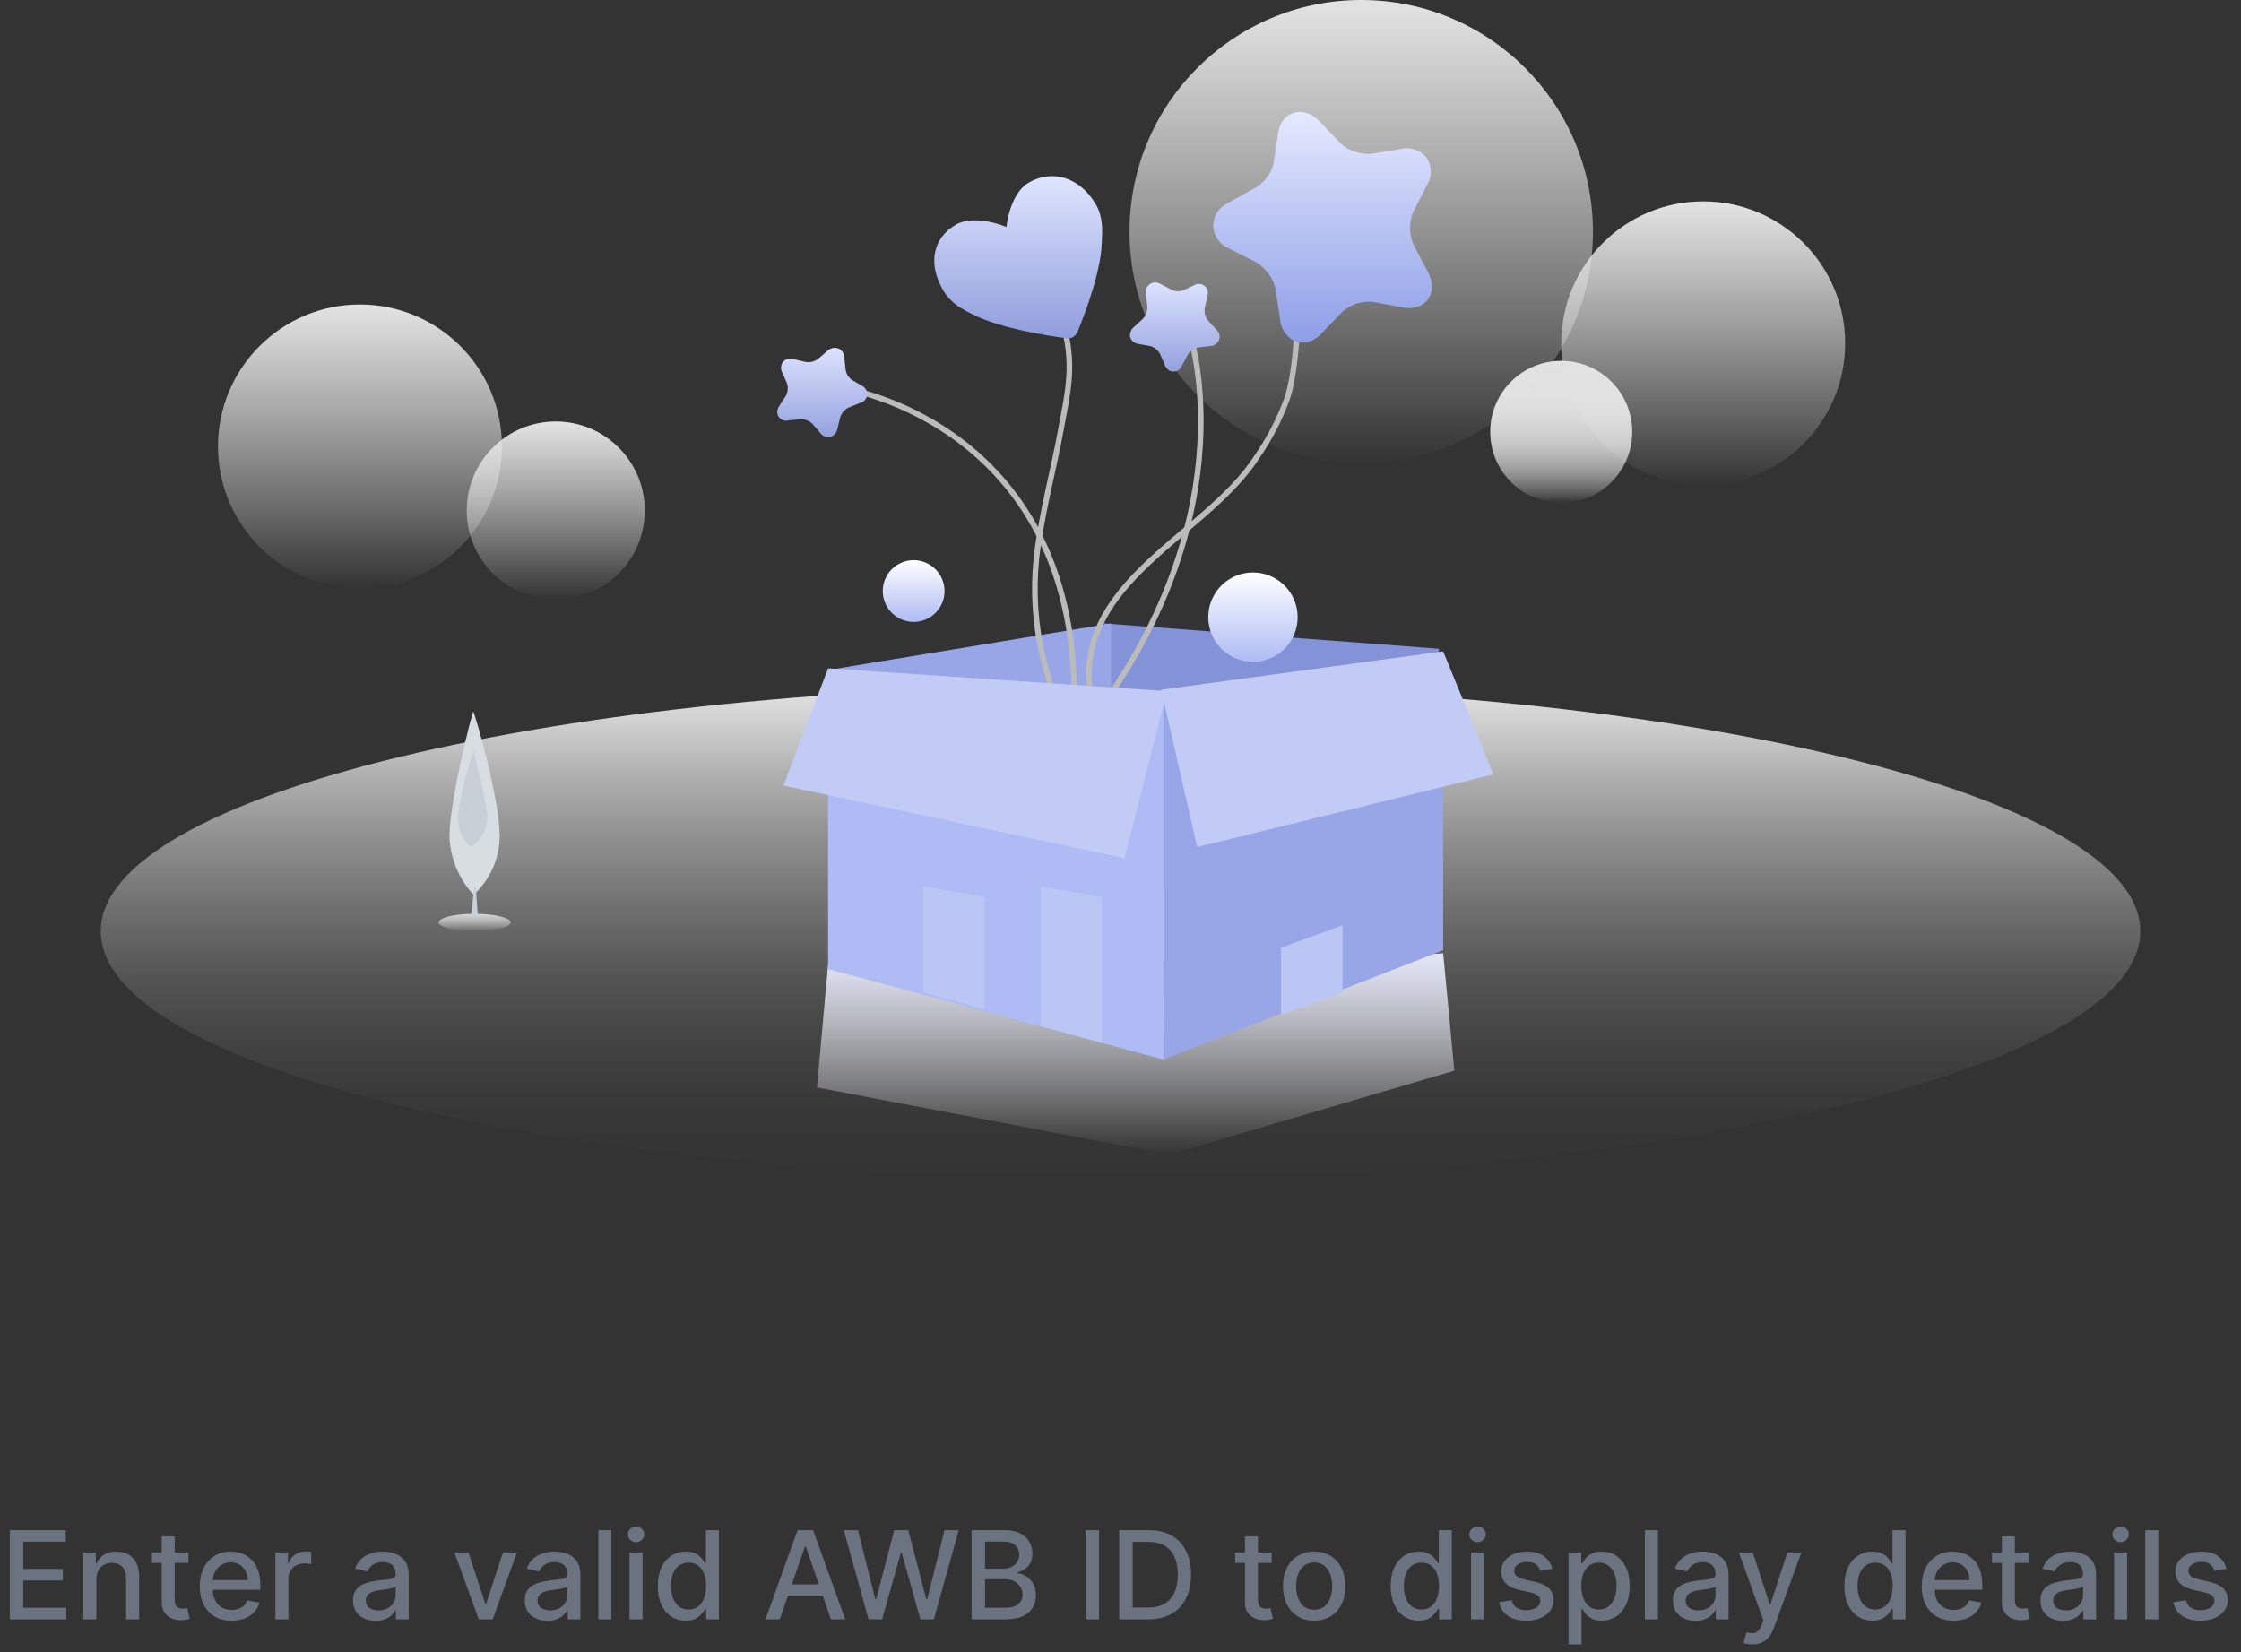 <svg width="274" height="202" viewBox="0 0 274 202" fill="none" xmlns="http://www.w3.org/2000/svg">
<rect x="0" y="0" width="274" height="202" fill="#333333" stroke="none"/>
<g clip-path="url(#clip0_1_36086)">
<path d="M166.434 56.659C182.08 56.659 194.763 43.976 194.763 28.33C194.763 12.684 182.08 0 166.434 0C150.788 0 138.104 12.684 138.104 28.33C138.104 43.976 150.788 56.659 166.434 56.659Z" fill="url(#paint0_linear_1_36086)"/>
<path d="M208.245 59.339C217.831 59.339 225.602 51.568 225.602 41.982C225.602 32.396 217.831 24.624 208.245 24.624C198.658 24.624 190.887 32.396 190.887 41.982C190.887 51.568 198.658 59.339 208.245 59.339Z" fill="url(#paint1_linear_1_36086)"/>
<path d="M44.009 71.945C53.595 71.945 61.367 64.174 61.367 54.588C61.367 45.002 53.595 37.23 44.009 37.23C34.423 37.23 26.652 45.002 26.652 54.588C26.652 64.174 34.423 71.945 44.009 71.945Z" fill="url(#paint2_linear_1_36086)"/>
<path d="M67.95 73.306C73.961 73.306 78.833 68.433 78.833 62.422C78.833 56.412 73.961 51.539 67.95 51.539C61.939 51.539 57.066 56.412 57.066 62.422C57.066 68.433 61.939 73.306 67.95 73.306Z" fill="url(#paint3_linear_1_36086)"/>
<path d="M190.887 61.486C195.682 61.486 199.569 57.599 199.569 52.804C199.569 48.009 195.682 44.121 190.887 44.121C186.092 44.121 182.205 48.009 182.205 52.804C182.205 57.599 186.092 61.486 190.887 61.486Z" fill="url(#paint4_linear_1_36086)"/>
<path d="M137.003 144C205.866 144 261.691 130.508 261.691 113.866C261.691 97.223 205.866 83.731 137.003 83.731C68.14 83.731 12.316 97.223 12.316 113.866C12.316 130.508 68.14 144 137.003 144Z" fill="url(#paint5_linear_1_36086)"/>
<path d="M58.024 113.852C60.451 113.852 62.419 113.377 62.419 112.792C62.419 112.207 60.451 111.733 58.024 111.733C55.596 111.733 53.628 112.207 53.628 112.792C53.628 113.377 55.596 113.852 58.024 113.852Z" fill="url(#paint6_linear_1_36086)"/>
<path d="M57.907 109.415C58.905 108.499 59.703 107.387 60.251 106.148C60.799 104.909 61.086 103.571 61.093 102.216C61.093 97.636 57.996 87.019 57.866 87.019C57.736 87.019 54.954 97.957 54.954 102.237C55.038 104.908 56.087 107.458 57.907 109.415Z" fill="#D8DDE1"/>
<path d="M58.181 108.506H57.948L57.634 111.972L58.434 112.204L58.181 108.506Z" fill="#C8CFD6"/>
<path d="M57.866 91.702C57.866 91.702 55.986 97.855 55.986 100.036C55.997 100.697 56.139 101.349 56.404 101.955C56.669 102.561 57.052 103.107 57.531 103.563C58.207 103.151 58.756 102.56 59.118 101.855C59.48 101.151 59.64 100.361 59.582 99.571C59.156 96.917 58.579 94.29 57.853 91.702" fill="#C8CFD6"/>
</g>
<g clip-path="url(#clip1_1_36086)">
<path fill-rule="evenodd" clip-rule="evenodd" d="M101.252 117.926L99.885 132.966L142.954 141.17L177.819 130.915L176.452 116.559L141.586 118.61L101.252 117.926Z" fill="url(#paint7_linear_1_36086)"/>
<path fill-rule="evenodd" clip-rule="evenodd" d="M115.485 72.267C115.486 73.014 115.265 73.744 114.85 74.365C114.436 74.987 113.846 75.471 113.156 75.757C112.466 76.044 111.707 76.119 110.974 75.974C110.241 75.828 109.568 75.469 109.04 74.941C108.511 74.413 108.151 73.74 108.006 73.007C107.86 72.275 107.934 71.515 108.22 70.825C108.506 70.135 108.99 69.545 109.611 69.13C110.232 68.715 110.962 68.493 111.709 68.493C112.71 68.494 113.669 68.892 114.377 69.599C115.085 70.307 115.484 71.266 115.485 72.267Z" fill="url(#paint8_linear_1_36086)"/>
<path fill-rule="evenodd" clip-rule="evenodd" d="M135.005 76.225V108.896L173.675 107.754L175.941 79.322L135.005 76.225Z" fill="#8492D7"/>
<path fill-rule="evenodd" clip-rule="evenodd" d="M135.85 76.225L101.737 81.844L103.438 107.18L135.85 108.896V76.225Z" fill="#98A6E7"/>
<path d="M103.303 47.512C103.303 47.512 132.386 51.983 131.332 87.163" stroke="#BBBBBB" stroke-width="0.684"/>
<path d="M132.016 91.244C127.776 84.407 125.911 76.361 126.711 68.356C127.294 62.901 128.805 57.616 129.772 52.229C130.543 47.936 131.491 44.45 129.853 39.131" stroke="#BBBBBB" stroke-width="0.684"/>
<path d="M145.605 41.353C145.605 41.353 153.877 67.42 127.222 95.407" stroke="#BBBBBB" stroke-width="0.684"/>
<path d="M158.677 39.986C158.373 42.87 158.267 45.892 157.391 48.675C156.479 51.206 155.242 53.607 153.71 55.818C147.097 66.155 129.279 71.61 133.885 87.587" stroke="#BBBBBB" stroke-width="0.684"/>
<path fill-rule="evenodd" clip-rule="evenodd" d="M134.667 30.422C134.313 34.475 131.876 40.279 131.75 40.567C131.643 40.829 131.454 41.049 131.212 41.196C130.963 41.342 130.67 41.398 130.385 41.353C130.071 41.325 123.744 40.526 119.788 38.844C118.444 38.174 116.526 37.483 115.386 35.603C113.467 32.438 113.922 29.17 116.886 27.461C118.532 26.511 121.255 27.01 123.056 27.755C123.261 25.841 124.117 23.291 125.763 22.341C128.739 20.625 132.015 21.733 133.934 24.898C135.074 26.778 134.73 28.952 134.665 30.422H134.667Z" fill="url(#paint9_linear_1_36086)"/>
<path fill-rule="evenodd" clip-rule="evenodd" d="M148.696 40.273L147.704 39.2C147.538 38.987 147.417 38.742 147.347 38.482C147.277 38.221 147.261 37.949 147.299 37.682L147.615 36.212C147.696 35.994 147.707 35.757 147.646 35.533C147.586 35.309 147.457 35.109 147.277 34.962C147.097 34.815 146.876 34.728 146.644 34.713C146.413 34.698 146.182 34.756 145.985 34.879L144.682 35.501C144.438 35.589 144.177 35.625 143.918 35.606C143.659 35.587 143.407 35.514 143.178 35.392L141.814 34.681C141.616 34.574 141.392 34.525 141.167 34.539C140.942 34.554 140.726 34.631 140.543 34.763C140.365 34.911 140.229 35.105 140.152 35.324C140.075 35.543 140.058 35.779 140.104 36.007L140.283 37.483C140.296 37.755 140.255 38.027 140.162 38.283C140.069 38.539 139.926 38.774 139.742 38.974L138.648 39.986C138.483 40.118 138.352 40.288 138.267 40.482C138.183 40.677 138.147 40.889 138.163 41.1C138.206 41.352 138.332 41.583 138.52 41.756C138.709 41.93 138.95 42.035 139.205 42.057L140.635 42.31C140.889 42.383 141.126 42.506 141.332 42.671C141.538 42.837 141.709 43.041 141.835 43.274L142.415 44.627C142.526 44.927 142.738 45.178 143.014 45.338C143.155 45.401 143.307 45.434 143.461 45.435C143.615 45.436 143.767 45.405 143.909 45.344C144.05 45.283 144.177 45.193 144.282 45.081C144.387 44.968 144.467 44.834 144.518 44.689L145.219 43.376C145.362 43.148 145.549 42.951 145.77 42.797C145.991 42.643 146.24 42.535 146.504 42.481L147.952 42.31C148.19 42.311 148.422 42.239 148.617 42.104C148.812 41.968 148.96 41.776 149.041 41.553C149.123 41.33 149.133 41.087 149.072 40.858C149.01 40.629 148.879 40.425 148.696 40.273Z" fill="url(#paint10_linear_1_36086)"/>
<path fill-rule="evenodd" clip-rule="evenodd" d="M102.394 52.421L102.736 51.006C102.819 50.749 102.954 50.511 103.132 50.308C103.31 50.104 103.528 49.94 103.772 49.823L105.17 49.263C105.396 49.209 105.599 49.086 105.751 48.912C105.903 48.737 105.997 48.519 106.019 48.288C106.041 48.058 105.991 47.826 105.874 47.626C105.758 47.425 105.582 47.266 105.371 47.171L104.128 46.432C103.919 46.277 103.745 46.081 103.616 45.855C103.488 45.629 103.408 45.378 103.382 45.12L103.216 43.595C103.194 43.37 103.11 43.156 102.973 42.977C102.835 42.798 102.65 42.662 102.438 42.584C102.215 42.517 101.978 42.512 101.753 42.57C101.528 42.628 101.323 42.746 101.16 42.912L100.031 43.882C99.813 44.045 99.565 44.162 99.301 44.227C99.037 44.291 98.763 44.302 98.495 44.258L97.047 43.916C96.845 43.852 96.63 43.838 96.421 43.876C96.212 43.914 96.016 44.003 95.85 44.135C95.665 44.311 95.544 44.544 95.506 44.796C95.467 45.049 95.514 45.307 95.638 45.53L96.219 46.863C96.3 47.114 96.331 47.379 96.308 47.642C96.286 47.905 96.212 48.16 96.09 48.394L95.283 49.632C95.099 49.89 95.01 50.204 95.031 50.52C95.056 50.672 95.112 50.816 95.196 50.944C95.28 51.072 95.39 51.182 95.519 51.266C95.647 51.349 95.792 51.405 95.943 51.43C96.094 51.455 96.249 51.447 96.398 51.409L97.885 51.259C98.154 51.252 98.421 51.299 98.671 51.397C98.921 51.496 99.149 51.644 99.341 51.833L100.29 52.94C100.429 53.129 100.618 53.274 100.836 53.36C101.054 53.446 101.291 53.469 101.521 53.426C101.746 53.356 101.946 53.225 102.101 53.048C102.255 52.87 102.357 52.653 102.394 52.421Z" fill="url(#paint11_linear_1_36086)"/>
<path fill-rule="evenodd" clip-rule="evenodd" d="M171.285 18.219L167.655 18.814C166.98 18.864 166.302 18.778 165.661 18.559C165.021 18.341 164.431 17.995 163.928 17.542L161.317 14.814C159.385 12.797 156.627 13.584 156.249 16.387L155.706 20.017C155.542 20.655 155.249 21.253 154.844 21.773C154.439 22.293 153.931 22.724 153.352 23.038L149.948 24.925C149.444 25.196 149.026 25.602 148.741 26.097C148.455 26.592 148.314 27.157 148.332 27.728C148.384 28.31 148.595 28.867 148.941 29.338C149.287 29.809 149.755 30.177 150.295 30.401L153.622 32.09C154.206 32.445 154.712 32.914 155.111 33.468C155.51 34.022 155.794 34.651 155.947 35.316L156.513 39.042C156.552 39.574 156.721 40.088 157.006 40.538C157.291 40.989 157.682 41.363 158.145 41.626C159.232 42.18 160.528 41.873 161.597 40.758L164.15 38.099C164.655 37.665 165.241 37.336 165.874 37.131C166.508 36.927 167.176 36.852 167.839 36.909L171.479 37.586C172.258 37.764 173.074 37.667 173.79 37.313C174.911 36.691 175.585 35.193 174.573 33.231L172.822 29.902C172.552 29.277 172.408 28.605 172.401 27.924C172.394 27.243 172.523 26.567 172.78 25.937L174.465 22.635C174.775 22.131 174.937 21.549 174.932 20.956C174.927 20.364 174.755 19.785 174.436 19.285C174.067 18.826 173.574 18.482 173.016 18.294C172.458 18.105 171.857 18.079 171.285 18.219Z" fill="url(#paint12_linear_1_36086)"/>
<path fill-rule="evenodd" clip-rule="evenodd" d="M101.244 118.487V82.364L134.895 84.668L142.278 85.174V129.555L101.244 118.487Z" fill="#AFBBF4"/>
<path fill-rule="evenodd" clip-rule="evenodd" d="M176.452 79.65L142.27 85.064V129.541L176.452 116.183V79.65Z" fill="#98A6E7"/>
<path fill-rule="evenodd" clip-rule="evenodd" d="M176.452 79.643L141.984 84.333L146.372 103.57L182.604 94.683L176.452 79.643Z" fill="#C2CBF6"/>
<path fill-rule="evenodd" clip-rule="evenodd" d="M101.252 81.714L95.783 96.05L137.485 104.937L142.688 84.504L101.252 81.714Z" fill="#C2CBF6"/>
<path fill-rule="evenodd" clip-rule="evenodd" d="M120.394 109.723V123.395L112.874 121.344V108.355L120.394 109.723Z" fill="#BCC6F5"/>
<path fill-rule="evenodd" clip-rule="evenodd" d="M134.75 109.723V127.497L127.23 125.446V108.355L134.75 109.723Z" fill="#BCC6F5"/>
<path fill-rule="evenodd" clip-rule="evenodd" d="M156.626 115.875V124.079L164.146 121.344V113.141L156.626 115.875Z" fill="#BCC6F5"/>
<path fill-rule="evenodd" clip-rule="evenodd" d="M158.659 75.466C158.659 76.546 158.337 77.603 157.736 78.501C157.135 79.398 156.282 80.098 155.283 80.511C154.284 80.924 153.186 81.031 152.126 80.82C151.067 80.609 150.093 80.088 149.33 79.323C148.566 78.559 148.046 77.585 147.836 76.525C147.625 75.466 147.734 74.367 148.147 73.369C148.561 72.371 149.261 71.518 150.16 70.918C151.058 70.317 152.115 69.997 153.195 69.997C153.913 69.997 154.624 70.138 155.287 70.413C155.951 70.688 156.553 71.091 157.061 71.599C157.568 72.107 157.971 72.71 158.245 73.374C158.519 74.037 158.66 74.748 158.659 75.466Z" fill="url(#paint13_linear_1_36086)"/>
</g>
<path d="M1.199 198V187.091H8.038V188.508H2.844V191.832H7.681V193.243H2.844V196.583H8.102V198H1.199ZM11.776 193.142V198H10.184V189.818H11.713V191.15H11.814C12.002 190.717 12.297 190.369 12.698 190.106C13.103 189.843 13.612 189.712 14.227 189.712C14.784 189.712 15.273 189.829 15.692 190.063C16.111 190.294 16.436 190.638 16.666 191.097C16.897 191.555 17.013 192.121 17.013 192.796V198H15.42V192.988C15.42 192.395 15.265 191.931 14.957 191.597C14.648 191.26 14.223 191.091 13.683 191.091C13.314 191.091 12.986 191.171 12.698 191.331C12.414 191.491 12.188 191.725 12.021 192.034C11.858 192.339 11.776 192.709 11.776 193.142ZM23.043 189.818V191.097H18.574V189.818H23.043ZM19.772 187.858H21.365V195.598C21.365 195.907 21.411 196.139 21.503 196.295C21.596 196.448 21.715 196.553 21.86 196.61C22.009 196.663 22.171 196.69 22.345 196.69C22.473 196.69 22.585 196.681 22.681 196.663C22.776 196.645 22.851 196.631 22.904 196.62L23.192 197.936C23.1 197.972 22.968 198.007 22.798 198.043C22.627 198.082 22.414 198.103 22.159 198.107C21.74 198.114 21.349 198.039 20.987 197.883C20.625 197.727 20.332 197.485 20.108 197.158C19.884 196.832 19.772 196.422 19.772 195.928V187.858ZM28.318 198.165C27.512 198.165 26.818 197.993 26.235 197.648C25.657 197.3 25.209 196.812 24.893 196.184C24.581 195.551 24.424 194.811 24.424 193.962C24.424 193.124 24.581 192.386 24.893 191.746C25.209 191.107 25.649 190.608 26.214 190.25C26.782 189.891 27.446 189.712 28.206 189.712C28.668 189.712 29.115 189.788 29.549 189.941C29.982 190.093 30.371 190.333 30.715 190.66C31.059 190.987 31.331 191.411 31.53 191.933C31.729 192.451 31.828 193.082 31.828 193.824V194.388H25.324V193.195H30.268C30.268 192.776 30.182 192.405 30.012 192.082C29.841 191.755 29.602 191.498 29.293 191.31C28.987 191.121 28.629 191.027 28.217 191.027C27.769 191.027 27.379 191.137 27.045 191.358C26.715 191.574 26.459 191.858 26.278 192.21C26.1 192.558 26.012 192.936 26.012 193.344V194.277C26.012 194.824 26.108 195.289 26.299 195.672C26.494 196.056 26.766 196.349 27.114 196.551C27.462 196.75 27.869 196.849 28.334 196.849C28.636 196.849 28.911 196.807 29.16 196.722C29.408 196.633 29.623 196.501 29.804 196.327C29.985 196.153 30.124 195.939 30.22 195.683L31.727 195.955C31.606 196.398 31.39 196.787 31.077 197.121C30.768 197.451 30.38 197.709 29.911 197.893C29.445 198.075 28.915 198.165 28.318 198.165ZM33.67 198V189.818H35.21V191.118H35.295C35.444 190.678 35.707 190.331 36.084 190.079C36.463 189.824 36.893 189.696 37.373 189.696C37.472 189.696 37.589 189.699 37.724 189.706C37.863 189.713 37.971 189.722 38.049 189.733V191.256C37.985 191.239 37.871 191.219 37.708 191.198C37.545 191.173 37.381 191.161 37.218 191.161C36.842 191.161 36.506 191.24 36.211 191.4C35.92 191.556 35.689 191.775 35.519 192.055C35.348 192.332 35.263 192.648 35.263 193.004V198H33.67ZM45.928 198.181C45.41 198.181 44.941 198.085 44.522 197.893C44.103 197.698 43.771 197.416 43.526 197.047C43.284 196.677 43.163 196.224 43.163 195.688C43.163 195.227 43.252 194.847 43.43 194.548C43.607 194.25 43.847 194.014 44.149 193.84C44.451 193.666 44.788 193.534 45.161 193.446C45.534 193.357 45.914 193.289 46.301 193.243C46.791 193.186 47.189 193.14 47.494 193.105C47.8 193.066 48.022 193.004 48.16 192.918C48.298 192.833 48.368 192.695 48.368 192.503V192.466C48.368 192 48.236 191.64 47.974 191.384C47.714 191.129 47.327 191.001 46.812 191.001C46.276 191.001 45.853 191.12 45.544 191.358C45.239 191.592 45.028 191.853 44.911 192.141L43.414 191.8C43.591 191.303 43.851 190.901 44.192 190.596C44.536 190.287 44.932 190.063 45.379 189.925C45.827 189.783 46.297 189.712 46.791 189.712C47.118 189.712 47.464 189.751 47.83 189.829C48.199 189.903 48.544 190.042 48.863 190.244C49.186 190.447 49.451 190.736 49.657 191.113C49.863 191.485 49.966 191.97 49.966 192.567V198H48.41V196.881H48.346C48.243 197.087 48.089 197.29 47.883 197.489C47.677 197.687 47.412 197.853 47.089 197.984C46.766 198.115 46.379 198.181 45.928 198.181ZM46.274 196.903C46.715 196.903 47.091 196.816 47.404 196.642C47.72 196.468 47.959 196.24 48.123 195.96C48.29 195.676 48.373 195.372 48.373 195.049V193.994C48.316 194.051 48.206 194.104 48.043 194.154C47.883 194.2 47.7 194.241 47.494 194.277C47.288 194.309 47.087 194.339 46.892 194.367C46.697 194.392 46.533 194.413 46.402 194.431C46.093 194.47 45.811 194.536 45.555 194.628C45.303 194.721 45.101 194.854 44.948 195.028C44.799 195.198 44.724 195.425 44.724 195.71C44.724 196.104 44.87 196.402 45.161 196.604C45.452 196.803 45.823 196.903 46.274 196.903ZM63.206 189.818L60.239 198H58.535L55.562 189.818H57.272L59.344 196.114H59.429L61.496 189.818H63.206ZM66.925 198.181C66.406 198.181 65.937 198.085 65.518 197.893C65.099 197.698 64.767 197.416 64.522 197.047C64.281 196.677 64.16 196.224 64.16 195.688C64.16 195.227 64.249 194.847 64.426 194.548C64.604 194.25 64.844 194.014 65.145 193.84C65.447 193.666 65.785 193.534 66.157 193.446C66.53 193.357 66.91 193.289 67.297 193.243C67.787 193.186 68.185 193.14 68.491 193.105C68.796 193.066 69.018 193.004 69.156 192.918C69.295 192.833 69.364 192.695 69.364 192.503V192.466C69.364 192 69.233 191.64 68.97 191.384C68.711 191.129 68.324 191.001 67.809 191.001C67.273 191.001 66.85 191.12 66.541 191.358C66.236 191.592 66.024 191.853 65.907 192.141L64.41 191.8C64.588 191.303 64.847 190.901 65.188 190.596C65.532 190.287 65.928 190.063 66.376 189.925C66.823 189.783 67.294 189.712 67.787 189.712C68.114 189.712 68.46 189.751 68.826 189.829C69.195 189.903 69.54 190.042 69.86 190.244C70.183 190.447 70.447 190.736 70.653 191.113C70.859 191.485 70.962 191.97 70.962 192.567V198H69.407V196.881H69.343C69.24 197.087 69.085 197.29 68.879 197.489C68.674 197.687 68.409 197.853 68.086 197.984C67.763 198.115 67.376 198.181 66.925 198.181ZM67.271 196.903C67.711 196.903 68.088 196.816 68.4 196.642C68.716 196.468 68.956 196.24 69.119 195.96C69.286 195.676 69.37 195.372 69.37 195.049V193.994C69.313 194.051 69.203 194.104 69.039 194.154C68.879 194.2 68.697 194.241 68.491 194.277C68.285 194.309 68.084 194.339 67.889 194.367C67.693 194.392 67.53 194.413 67.399 194.431C67.09 194.47 66.807 194.536 66.552 194.628C66.3 194.721 66.097 194.854 65.944 195.028C65.795 195.198 65.721 195.425 65.721 195.71C65.721 196.104 65.866 196.402 66.157 196.604C66.449 196.803 66.82 196.903 67.271 196.903ZM74.751 187.091V198H73.159V187.091H74.751ZM76.969 198V189.818H78.562V198H76.969ZM77.773 188.556C77.496 188.556 77.258 188.463 77.059 188.279C76.864 188.091 76.766 187.867 76.766 187.608C76.766 187.345 76.864 187.121 77.059 186.936C77.258 186.748 77.496 186.654 77.773 186.654C78.05 186.654 78.286 186.748 78.482 186.936C78.681 187.121 78.78 187.345 78.78 187.608C78.78 187.867 78.681 188.091 78.482 188.279C78.286 188.463 78.05 188.556 77.773 188.556ZM83.842 198.16C83.182 198.16 82.592 197.991 82.074 197.654C81.559 197.313 81.154 196.828 80.859 196.2C80.568 195.567 80.422 194.809 80.422 193.925C80.422 193.041 80.57 192.284 80.865 191.656C81.163 191.027 81.571 190.546 82.09 190.212C82.608 189.879 83.196 189.712 83.853 189.712C84.361 189.712 84.769 189.797 85.078 189.967C85.39 190.134 85.632 190.33 85.802 190.553C85.976 190.777 86.111 190.974 86.207 191.145H86.303V187.091H87.896V198H86.34V196.727H86.207C86.111 196.901 85.973 197.1 85.792 197.324C85.614 197.547 85.369 197.743 85.057 197.909C84.744 198.076 84.339 198.16 83.842 198.16ZM84.194 196.801C84.652 196.801 85.039 196.681 85.355 196.439C85.674 196.194 85.916 195.855 86.079 195.422C86.246 194.989 86.33 194.484 86.33 193.909C86.33 193.341 86.248 192.844 86.085 192.418C85.921 191.991 85.682 191.659 85.366 191.422C85.049 191.184 84.659 191.065 84.194 191.065C83.714 191.065 83.315 191.189 82.995 191.438C82.676 191.686 82.434 192.025 82.271 192.455C82.111 192.885 82.031 193.369 82.031 193.909C82.031 194.456 82.113 194.948 82.276 195.385C82.439 195.821 82.681 196.168 83.001 196.423C83.324 196.675 83.721 196.801 84.194 196.801ZM95.338 198H93.591L97.517 187.091H99.418L103.344 198H101.597L98.513 189.072H98.427L95.338 198ZM95.631 193.728H101.299V195.113H95.631V193.728ZM106.193 198L103.167 187.091H104.899L107.024 195.539H107.125L109.336 187.091H111.051L113.261 195.544H113.363L115.483 187.091H117.219L114.188 198H112.532L110.236 189.829H110.151L107.855 198H106.193ZM118.795 198V187.091H122.79C123.564 187.091 124.205 187.219 124.713 187.474C125.221 187.727 125.601 188.069 125.853 188.502C126.105 188.932 126.231 189.417 126.231 189.957C126.231 190.411 126.148 190.795 125.981 191.107C125.814 191.416 125.59 191.665 125.31 191.853C125.033 192.038 124.727 192.173 124.393 192.258V192.364C124.756 192.382 125.109 192.499 125.453 192.716C125.801 192.929 126.089 193.233 126.316 193.627C126.544 194.021 126.657 194.5 126.657 195.065C126.657 195.623 126.526 196.123 126.263 196.567C126.004 197.007 125.603 197.357 125.059 197.616C124.516 197.872 123.822 198 122.976 198H118.795ZM120.441 196.588H122.817C123.605 196.588 124.17 196.436 124.511 196.13C124.851 195.825 125.022 195.443 125.022 194.985C125.022 194.641 124.935 194.325 124.761 194.037C124.587 193.749 124.338 193.52 124.015 193.35C123.696 193.179 123.316 193.094 122.875 193.094H120.441V196.588ZM120.441 191.81H122.646C123.016 191.81 123.348 191.739 123.642 191.597C123.941 191.455 124.177 191.256 124.351 191.001C124.528 190.741 124.617 190.436 124.617 190.085C124.617 189.634 124.459 189.255 124.143 188.95C123.827 188.645 123.342 188.492 122.689 188.492H120.441V191.81ZM134.375 187.091V198H132.729V187.091H134.375ZM140.379 198H136.847V187.091H140.491C141.56 187.091 142.477 187.309 143.245 187.746C144.012 188.179 144.599 188.803 145.008 189.616C145.42 190.425 145.626 191.397 145.626 192.529C145.626 193.666 145.418 194.642 145.002 195.459C144.59 196.276 143.994 196.904 143.213 197.345C142.431 197.782 141.487 198 140.379 198ZM138.493 196.562H140.288C141.119 196.562 141.81 196.406 142.36 196.093C142.911 195.777 143.323 195.321 143.596 194.724C143.87 194.124 144.006 193.392 144.006 192.529C144.006 191.674 143.87 190.947 143.596 190.351C143.326 189.754 142.923 189.301 142.387 188.993C141.851 188.684 141.185 188.529 140.389 188.529H138.493V196.562ZM155.483 189.818V191.097H151.014V189.818H155.483ZM152.213 187.858H153.806V195.598C153.806 195.907 153.852 196.139 153.944 196.295C154.036 196.448 154.155 196.553 154.301 196.61C154.45 196.663 154.612 196.69 154.786 196.69C154.914 196.69 155.025 196.681 155.121 196.663C155.217 196.645 155.292 196.631 155.345 196.62L155.633 197.936C155.54 197.972 155.409 198.007 155.238 198.043C155.068 198.082 154.855 198.103 154.599 198.107C154.18 198.114 153.79 198.039 153.427 197.883C153.065 197.727 152.772 197.485 152.548 197.158C152.325 196.832 152.213 196.422 152.213 195.928V187.858ZM160.679 198.165C159.912 198.165 159.242 197.989 158.671 197.638C158.099 197.286 157.655 196.794 157.339 196.162C157.023 195.53 156.865 194.792 156.865 193.946C156.865 193.098 157.023 192.355 157.339 191.72C157.655 191.084 158.099 190.591 158.671 190.239C159.242 189.887 159.912 189.712 160.679 189.712C161.446 189.712 162.115 189.887 162.687 190.239C163.259 190.591 163.703 191.084 164.019 191.72C164.335 192.355 164.493 193.098 164.493 193.946C164.493 194.792 164.335 195.53 164.019 196.162C163.703 196.794 163.259 197.286 162.687 197.638C162.115 197.989 161.446 198.165 160.679 198.165ZM160.684 196.828C161.181 196.828 161.593 196.697 161.92 196.434C162.247 196.171 162.488 195.821 162.644 195.385C162.804 194.948 162.884 194.467 162.884 193.941C162.884 193.419 162.804 192.94 162.644 192.503C162.488 192.062 162.247 191.709 161.92 191.443C161.593 191.176 161.181 191.043 160.684 191.043C160.183 191.043 159.768 191.176 159.438 191.443C159.111 191.709 158.868 192.062 158.708 192.503C158.552 192.94 158.474 193.419 158.474 193.941C158.474 194.467 158.552 194.948 158.708 195.385C158.868 195.821 159.111 196.171 159.438 196.434C159.768 196.697 160.183 196.828 160.684 196.828ZM173.453 198.16C172.793 198.16 172.203 197.991 171.685 197.654C171.17 197.313 170.765 196.828 170.47 196.2C170.179 195.567 170.033 194.809 170.033 193.925C170.033 193.041 170.181 192.284 170.475 191.656C170.774 191.027 171.182 190.546 171.701 190.212C172.219 189.879 172.807 189.712 173.464 189.712C173.972 189.712 174.38 189.797 174.689 189.967C175.001 190.134 175.243 190.33 175.413 190.553C175.587 190.777 175.722 190.974 175.818 191.145H175.914V187.091H177.507V198H175.951V196.727H175.818C175.722 196.901 175.584 197.1 175.403 197.324C175.225 197.547 174.98 197.743 174.668 197.909C174.355 198.076 173.95 198.16 173.453 198.16ZM173.805 196.801C174.263 196.801 174.65 196.681 174.966 196.439C175.285 196.194 175.527 195.855 175.69 195.422C175.857 194.989 175.941 194.484 175.941 193.909C175.941 193.341 175.859 192.844 175.696 192.418C175.532 191.991 175.293 191.659 174.976 191.422C174.66 191.184 174.27 191.065 173.805 191.065C173.325 191.065 172.926 191.189 172.606 191.438C172.287 191.686 172.045 192.025 171.882 192.455C171.722 192.885 171.642 193.369 171.642 193.909C171.642 194.456 171.724 194.948 171.887 195.385C172.05 195.821 172.292 196.168 172.611 196.423C172.935 196.675 173.332 196.801 173.805 196.801ZM179.855 198V189.818H181.448V198H179.855ZM180.659 188.556C180.382 188.556 180.144 188.463 179.945 188.279C179.75 188.091 179.652 187.867 179.652 187.608C179.652 187.345 179.75 187.121 179.945 186.936C180.144 186.748 180.382 186.654 180.659 186.654C180.936 186.654 181.172 186.748 181.368 186.936C181.566 187.121 181.666 187.345 181.666 187.608C181.666 187.867 181.566 188.091 181.368 188.279C181.172 188.463 180.936 188.556 180.659 188.556ZM189.796 191.816L188.353 192.071C188.292 191.887 188.196 191.711 188.065 191.544C187.937 191.377 187.763 191.24 187.543 191.134C187.323 191.027 187.048 190.974 186.717 190.974C186.266 190.974 185.89 191.075 185.588 191.278C185.286 191.477 185.135 191.734 185.135 192.05C185.135 192.324 185.237 192.544 185.439 192.711C185.641 192.877 185.968 193.014 186.419 193.121L187.719 193.419C188.472 193.593 189.033 193.861 189.402 194.223C189.771 194.586 189.956 195.056 189.956 195.635C189.956 196.125 189.814 196.562 189.53 196.945C189.249 197.325 188.857 197.624 188.353 197.84C187.852 198.057 187.271 198.165 186.611 198.165C185.695 198.165 184.947 197.97 184.368 197.579C183.789 197.185 183.434 196.626 183.303 195.901L184.842 195.667C184.938 196.068 185.135 196.372 185.434 196.578C185.732 196.78 186.121 196.881 186.6 196.881C187.122 196.881 187.539 196.773 187.852 196.556C188.164 196.336 188.321 196.068 188.321 195.752C188.321 195.496 188.225 195.282 188.033 195.108C187.845 194.934 187.555 194.802 187.165 194.713L185.78 194.41C185.016 194.236 184.452 193.959 184.086 193.579C183.724 193.199 183.543 192.718 183.543 192.135C183.543 191.652 183.678 191.23 183.948 190.868C184.217 190.505 184.59 190.223 185.066 190.021C185.542 189.815 186.087 189.712 186.701 189.712C187.586 189.712 188.282 189.903 188.789 190.287C189.297 190.667 189.633 191.176 189.796 191.816ZM191.782 201.068V189.818H193.338V191.145H193.471C193.563 190.974 193.696 190.777 193.87 190.553C194.044 190.33 194.286 190.134 194.595 189.967C194.904 189.797 195.312 189.712 195.82 189.712C196.48 189.712 197.07 189.879 197.588 190.212C198.107 190.546 198.513 191.027 198.808 191.656C199.106 192.284 199.256 193.041 199.256 193.925C199.256 194.809 199.108 195.567 198.813 196.2C198.519 196.828 198.114 197.313 197.599 197.654C197.084 197.991 196.496 198.16 195.836 198.16C195.339 198.16 194.932 198.076 194.616 197.909C194.303 197.743 194.058 197.547 193.881 197.324C193.703 197.1 193.567 196.901 193.471 196.727H193.375V201.068H191.782ZM193.343 193.909C193.343 194.484 193.426 194.989 193.593 195.422C193.76 195.855 194.002 196.194 194.318 196.439C194.634 196.681 195.021 196.801 195.479 196.801C195.955 196.801 196.352 196.675 196.672 196.423C196.992 196.168 197.233 195.821 197.397 195.385C197.563 194.948 197.647 194.456 197.647 193.909C197.647 193.369 197.565 192.885 197.402 192.455C197.242 192.025 197.001 191.686 196.677 191.438C196.358 191.189 195.958 191.065 195.479 191.065C195.017 191.065 194.627 191.184 194.307 191.422C193.991 191.659 193.751 191.991 193.588 192.418C193.425 192.844 193.343 193.341 193.343 193.909ZM202.708 187.091V198H201.115V187.091H202.708ZM207.306 198.181C206.788 198.181 206.319 198.085 205.9 197.893C205.481 197.698 205.149 197.416 204.904 197.047C204.663 196.677 204.542 196.224 204.542 195.688C204.542 195.227 204.631 194.847 204.808 194.548C204.986 194.25 205.225 194.014 205.527 193.84C205.829 193.666 206.166 193.534 206.539 193.446C206.912 193.357 207.292 193.289 207.679 193.243C208.169 193.186 208.567 193.14 208.872 193.105C209.178 193.066 209.4 193.004 209.538 192.918C209.677 192.833 209.746 192.695 209.746 192.503V192.466C209.746 192 209.615 191.64 209.352 191.384C209.093 191.129 208.706 191.001 208.191 191.001C207.654 191.001 207.232 191.12 206.923 191.358C206.617 191.592 206.406 191.853 206.289 192.141L204.792 191.8C204.97 191.303 205.229 190.901 205.57 190.596C205.914 190.287 206.31 190.063 206.758 189.925C207.205 189.783 207.676 189.712 208.169 189.712C208.496 189.712 208.842 189.751 209.208 189.829C209.577 189.903 209.922 190.042 210.241 190.244C210.565 190.447 210.829 190.736 211.035 191.113C211.241 191.485 211.344 191.97 211.344 192.567V198H209.789V196.881H209.725C209.622 197.087 209.467 197.29 209.261 197.489C209.055 197.687 208.791 197.853 208.468 197.984C208.144 198.115 207.757 198.181 207.306 198.181ZM207.653 196.903C208.093 196.903 208.469 196.816 208.782 196.642C209.098 196.468 209.338 196.24 209.501 195.96C209.668 195.676 209.751 195.372 209.751 195.049V193.994C209.695 194.051 209.584 194.104 209.421 194.154C209.261 194.2 209.078 194.241 208.872 194.277C208.666 194.309 208.466 194.339 208.271 194.367C208.075 194.392 207.912 194.413 207.78 194.431C207.472 194.47 207.189 194.536 206.934 194.628C206.681 194.721 206.479 194.854 206.326 195.028C206.177 195.198 206.103 195.425 206.103 195.71C206.103 196.104 206.248 196.402 206.539 196.604C206.831 196.803 207.202 196.903 207.653 196.903ZM214.254 201.068C214.016 201.068 213.8 201.049 213.604 201.01C213.409 200.974 213.263 200.935 213.168 200.892L213.551 199.587C213.842 199.665 214.101 199.699 214.329 199.689C214.556 199.678 214.757 199.593 214.931 199.433C215.108 199.273 215.264 199.012 215.399 198.65L215.597 198.107L212.603 189.818H214.307L216.38 196.168H216.465L218.537 189.818H220.247L216.875 199.092C216.719 199.518 216.52 199.879 216.278 200.173C216.037 200.472 215.749 200.695 215.415 200.844C215.082 200.994 214.695 201.068 214.254 201.068ZM228.926 198.16C228.266 198.16 227.676 197.991 227.158 197.654C226.643 197.313 226.238 196.828 225.943 196.2C225.652 195.567 225.506 194.809 225.506 193.925C225.506 193.041 225.654 192.284 225.948 191.656C226.247 191.027 226.655 190.546 227.174 190.212C227.692 189.879 228.28 189.712 228.937 189.712C229.445 189.712 229.853 189.797 230.162 189.967C230.474 190.134 230.716 190.33 230.886 190.553C231.06 190.777 231.195 190.974 231.291 191.145H231.387V187.091H232.98V198H231.424V196.727H231.291C231.195 196.901 231.057 197.1 230.876 197.324C230.698 197.547 230.453 197.743 230.141 197.909C229.828 198.076 229.423 198.16 228.926 198.16ZM229.278 196.801C229.736 196.801 230.123 196.681 230.439 196.439C230.758 196.194 231 195.855 231.163 195.422C231.33 194.989 231.414 194.484 231.414 193.909C231.414 193.341 231.332 192.844 231.169 192.418C231.005 191.991 230.766 191.659 230.45 191.422C230.133 191.184 229.743 191.065 229.278 191.065C228.798 191.065 228.399 191.189 228.079 191.438C227.76 191.686 227.518 192.025 227.355 192.455C227.195 192.885 227.115 193.369 227.115 193.909C227.115 194.456 227.197 194.948 227.36 195.385C227.523 195.821 227.765 196.168 228.084 196.423C228.408 196.675 228.805 196.801 229.278 196.801ZM238.854 198.165C238.048 198.165 237.354 197.993 236.771 197.648C236.193 197.3 235.745 196.812 235.429 196.184C235.117 195.551 234.96 194.811 234.96 193.962C234.96 193.124 235.117 192.386 235.429 191.746C235.745 191.107 236.185 190.608 236.75 190.25C237.318 189.891 237.982 189.712 238.742 189.712C239.204 189.712 239.651 189.788 240.085 189.941C240.518 190.093 240.907 190.333 241.251 190.66C241.596 190.987 241.867 191.411 242.066 191.933C242.265 192.451 242.364 193.082 242.364 193.824V194.388H235.861V193.195H240.804C240.804 192.776 240.719 192.405 240.548 192.082C240.378 191.755 240.138 191.498 239.829 191.31C239.524 191.121 239.165 191.027 238.753 191.027C238.306 191.027 237.915 191.137 237.581 191.358C237.251 191.574 236.995 191.858 236.814 192.21C236.636 192.558 236.548 192.936 236.548 193.344V194.277C236.548 194.824 236.644 195.289 236.835 195.672C237.031 196.056 237.302 196.349 237.65 196.551C237.998 196.75 238.405 196.849 238.87 196.849C239.172 196.849 239.447 196.807 239.696 196.722C239.944 196.633 240.159 196.501 240.34 196.327C240.521 196.153 240.66 195.939 240.756 195.683L242.263 195.955C242.143 196.398 241.926 196.787 241.613 197.121C241.304 197.451 240.916 197.709 240.447 197.893C239.982 198.075 239.451 198.165 238.854 198.165ZM248.026 189.818V191.097H243.557V189.818H248.026ZM244.755 187.858H246.348V195.598C246.348 195.907 246.394 196.139 246.486 196.295C246.579 196.448 246.698 196.553 246.843 196.61C246.992 196.663 247.154 196.69 247.328 196.69C247.456 196.69 247.568 196.681 247.664 196.663C247.76 196.645 247.834 196.631 247.887 196.62L248.175 197.936C248.083 197.972 247.951 198.007 247.781 198.043C247.61 198.082 247.397 198.103 247.142 198.107C246.723 198.114 246.332 198.039 245.97 197.883C245.608 197.727 245.315 197.485 245.091 197.158C244.867 196.832 244.755 196.422 244.755 195.928V187.858ZM252.244 198.181C251.725 198.181 251.256 198.085 250.837 197.893C250.418 197.698 250.086 197.416 249.841 197.047C249.6 196.677 249.479 196.224 249.479 195.688C249.479 195.227 249.568 194.847 249.745 194.548C249.923 194.25 250.163 194.014 250.465 193.84C250.766 193.666 251.104 193.534 251.477 193.446C251.85 193.357 252.229 193.289 252.617 193.243C253.107 193.186 253.504 193.14 253.81 193.105C254.115 193.066 254.337 193.004 254.476 192.918C254.614 192.833 254.683 192.695 254.683 192.503V192.466C254.683 192 254.552 191.64 254.289 191.384C254.03 191.129 253.643 191.001 253.128 191.001C252.592 191.001 252.169 191.12 251.86 191.358C251.555 191.592 251.343 191.853 251.226 192.141L249.729 191.8C249.907 191.303 250.166 190.901 250.507 190.596C250.852 190.287 251.248 190.063 251.695 189.925C252.142 189.783 252.613 189.712 253.107 189.712C253.433 189.712 253.78 189.751 254.145 189.829C254.515 189.903 254.859 190.042 255.179 190.244C255.502 190.447 255.766 190.736 255.972 191.113C256.178 191.485 256.281 191.97 256.281 192.567V198H254.726V196.881H254.662C254.559 197.087 254.405 197.29 254.199 197.489C253.993 197.687 253.728 197.853 253.405 197.984C253.082 198.115 252.695 198.181 252.244 198.181ZM252.59 196.903C253.03 196.903 253.407 196.816 253.719 196.642C254.035 196.468 254.275 196.24 254.438 195.96C254.605 195.676 254.689 195.372 254.689 195.049V193.994C254.632 194.051 254.522 194.104 254.358 194.154C254.199 194.2 254.016 194.241 253.81 194.277C253.604 194.309 253.403 194.339 253.208 194.367C253.013 194.392 252.849 194.413 252.718 194.431C252.409 194.47 252.127 194.536 251.871 194.628C251.619 194.721 251.416 194.854 251.264 195.028C251.114 195.198 251.04 195.425 251.04 195.71C251.04 196.104 251.185 196.402 251.477 196.604C251.768 196.803 252.139 196.903 252.59 196.903ZM258.478 198V189.818H260.07V198H258.478ZM259.282 188.556C259.005 188.556 258.767 188.463 258.568 188.279C258.373 188.091 258.275 187.867 258.275 187.608C258.275 187.345 258.373 187.121 258.568 186.936C258.767 186.748 259.005 186.654 259.282 186.654C259.559 186.654 259.795 186.748 259.99 186.936C260.189 187.121 260.289 187.345 260.289 187.608C260.289 187.867 260.189 188.091 259.99 188.279C259.795 188.463 259.559 188.556 259.282 188.556ZM263.881 187.091V198H262.288V187.091H263.881ZM272.229 191.816L270.786 192.071C270.726 191.887 270.63 191.711 270.498 191.544C270.37 191.377 270.196 191.24 269.976 191.134C269.756 191.027 269.481 190.974 269.151 190.974C268.7 190.974 268.323 191.075 268.021 191.278C267.72 191.477 267.569 191.734 267.569 192.05C267.569 192.324 267.67 192.544 267.872 192.711C268.075 192.877 268.401 193.014 268.852 193.121L270.152 193.419C270.905 193.593 271.466 193.861 271.835 194.223C272.205 194.586 272.389 195.056 272.389 195.635C272.389 196.125 272.247 196.562 271.963 196.945C271.683 197.325 271.29 197.624 270.786 197.84C270.285 198.057 269.705 198.165 269.044 198.165C268.128 198.165 267.38 197.97 266.802 197.579C266.223 197.185 265.868 196.626 265.736 195.901L267.276 195.667C267.371 196.068 267.569 196.372 267.867 196.578C268.165 196.78 268.554 196.881 269.033 196.881C269.555 196.881 269.973 196.773 270.285 196.556C270.598 196.336 270.754 196.068 270.754 195.752C270.754 195.496 270.658 195.282 270.466 195.108C270.278 194.934 269.989 194.802 269.598 194.713L268.213 194.41C267.45 194.236 266.885 193.959 266.519 193.579C266.157 193.199 265.976 192.718 265.976 192.135C265.976 191.652 266.111 191.23 266.381 190.868C266.651 190.505 267.023 190.223 267.499 190.021C267.975 189.815 268.52 189.712 269.135 189.712C270.019 189.712 270.715 189.903 271.223 190.287C271.731 190.667 272.066 191.176 272.229 191.816Z" fill="#6B7280"/>
<defs>
<linearGradient id="paint0_linear_1_36086" x1="166.434" y1="56.659" x2="166.434" y2="0" gradientUnits="userSpaceOnUse">
<stop stop-color="white" stop-opacity="0"/>
<stop offset="1" stop-color="#E3E3E3"/>
</linearGradient>
<linearGradient id="paint1_linear_1_36086" x1="208.245" y1="59.339" x2="208.245" y2="24.624" gradientUnits="userSpaceOnUse">
<stop stop-color="white" stop-opacity="0"/>
<stop offset="1" stop-color="#E3E3E3"/>
</linearGradient>
<linearGradient id="paint2_linear_1_36086" x1="44.009" y1="71.945" x2="44.009" y2="37.224" gradientUnits="userSpaceOnUse">
<stop stop-color="white" stop-opacity="0"/>
<stop offset="1" stop-color="#E3E3E3"/>
</linearGradient>
<linearGradient id="paint3_linear_1_36086" x1="67.95" y1="73.306" x2="67.95" y2="51.539" gradientUnits="userSpaceOnUse">
<stop stop-color="white" stop-opacity="0"/>
<stop offset="1" stop-color="#E3E3E3"/>
</linearGradient>
<linearGradient id="paint4_linear_1_36086" x1="190.887" y1="61.479" x2="190.887" y2="44.121" gradientUnits="userSpaceOnUse">
<stop stop-color="white" stop-opacity="0"/>
<stop offset="0.06" stop-color="#FAFAFA" stop-opacity="0.18"/>
<stop offset="0.14" stop-color="#F5F5F5" stop-opacity="0.37"/>
<stop offset="0.22" stop-color="#F0F0F0" stop-opacity="0.54"/>
<stop offset="0.31" stop-color="#ECECEC" stop-opacity="0.68"/>
<stop offset="0.4" stop-color="#E9E9E9" stop-opacity="0.8"/>
<stop offset="0.51" stop-color="#E6E6E6" stop-opacity="0.89"/>
<stop offset="0.62" stop-color="#E4E4E4" stop-opacity="0.95"/>
<stop offset="0.76" stop-color="#E3E3E3" stop-opacity="0.99"/>
<stop offset="1" stop-color="#E3E3E3"/>
</linearGradient>
<linearGradient id="paint5_linear_1_36086" x1="137.003" y1="144" x2="137.003" y2="83.731" gradientUnits="userSpaceOnUse">
<stop stop-color="white" stop-opacity="0"/>
<stop offset="0.13" stop-color="#FEFEFE" stop-opacity="0.02"/>
<stop offset="0.26" stop-color="#FDFDFD" stop-opacity="0.07"/>
<stop offset="0.4" stop-color="#FAFAFA" stop-opacity="0.16"/>
<stop offset="0.53" stop-color="#F7F7F7" stop-opacity="0.29"/>
<stop offset="0.67" stop-color="#F2F2F2" stop-opacity="0.46"/>
<stop offset="0.81" stop-color="#EDEDED" stop-opacity="0.66"/>
<stop offset="0.94" stop-color="#E6E6E6" stop-opacity="0.9"/>
<stop offset="1" stop-color="#E3E3E3"/>
</linearGradient>
<linearGradient id="paint6_linear_1_36086" x1="58.024" y1="113.859" x2="58.024" y2="111.733" gradientUnits="userSpaceOnUse">
<stop stop-color="white" stop-opacity="0"/>
<stop offset="1" stop-color="#D6D6D6"/>
</linearGradient>
<linearGradient id="paint7_linear_1_36086" x1="138.852" y1="141.17" x2="138.852" y2="116.559" gradientUnits="userSpaceOnUse">
<stop stop-color="white" stop-opacity="0"/>
<stop offset="1" stop-color="#E4E7F9"/>
</linearGradient>
<linearGradient id="paint8_linear_1_36086" x1="111.71" y1="76.054" x2="111.71" y2="68.493" gradientUnits="userSpaceOnUse">
<stop stop-color="#AFBBF4"/>
<stop offset="1" stop-color="white"/>
</linearGradient>
<linearGradient id="paint9_linear_1_36086" x1="124.496" y1="41.36" x2="124.496" y2="21.534" gradientUnits="userSpaceOnUse">
<stop stop-color="#909DDD"/>
<stop offset="1" stop-color="#DFE5FF"/>
</linearGradient>
<linearGradient id="paint10_linear_1_36086" x1="143.637" y1="45.441" x2="143.637" y2="34.544" gradientUnits="userSpaceOnUse">
<stop stop-color="#94A1DE"/>
<stop offset="1" stop-color="#DCE2FE"/>
</linearGradient>
<linearGradient id="paint11_linear_1_36086" x1="100.537" y1="53.453" x2="100.537" y2="42.515" gradientUnits="userSpaceOnUse">
<stop stop-color="#94A1DE"/>
<stop offset="1" stop-color="#DCE2FE"/>
</linearGradient>
<linearGradient id="paint12_linear_1_36086" x1="161.7" y1="41.893" x2="161.7" y2="13.673" gradientUnits="userSpaceOnUse">
<stop stop-color="#8E9EE7"/>
<stop offset="1" stop-color="#E5E9FF"/>
</linearGradient>
<linearGradient id="paint13_linear_1_36086" x1="153.198" y1="80.928" x2="153.198" y2="70.011" gradientUnits="userSpaceOnUse">
<stop stop-color="#AFBBF4"/>
<stop offset="1" stop-color="white"/>
</linearGradient>
<clipPath id="clip0_1_36086">
<rect width="249.368" height="144" fill="white" transform="translate(12.316)"/>
</clipPath>
<clipPath id="clip1_1_36086">
<rect width="87.569" height="127.497" fill="white" transform="translate(95.035 13.673)"/>
</clipPath>
</defs>
</svg>
